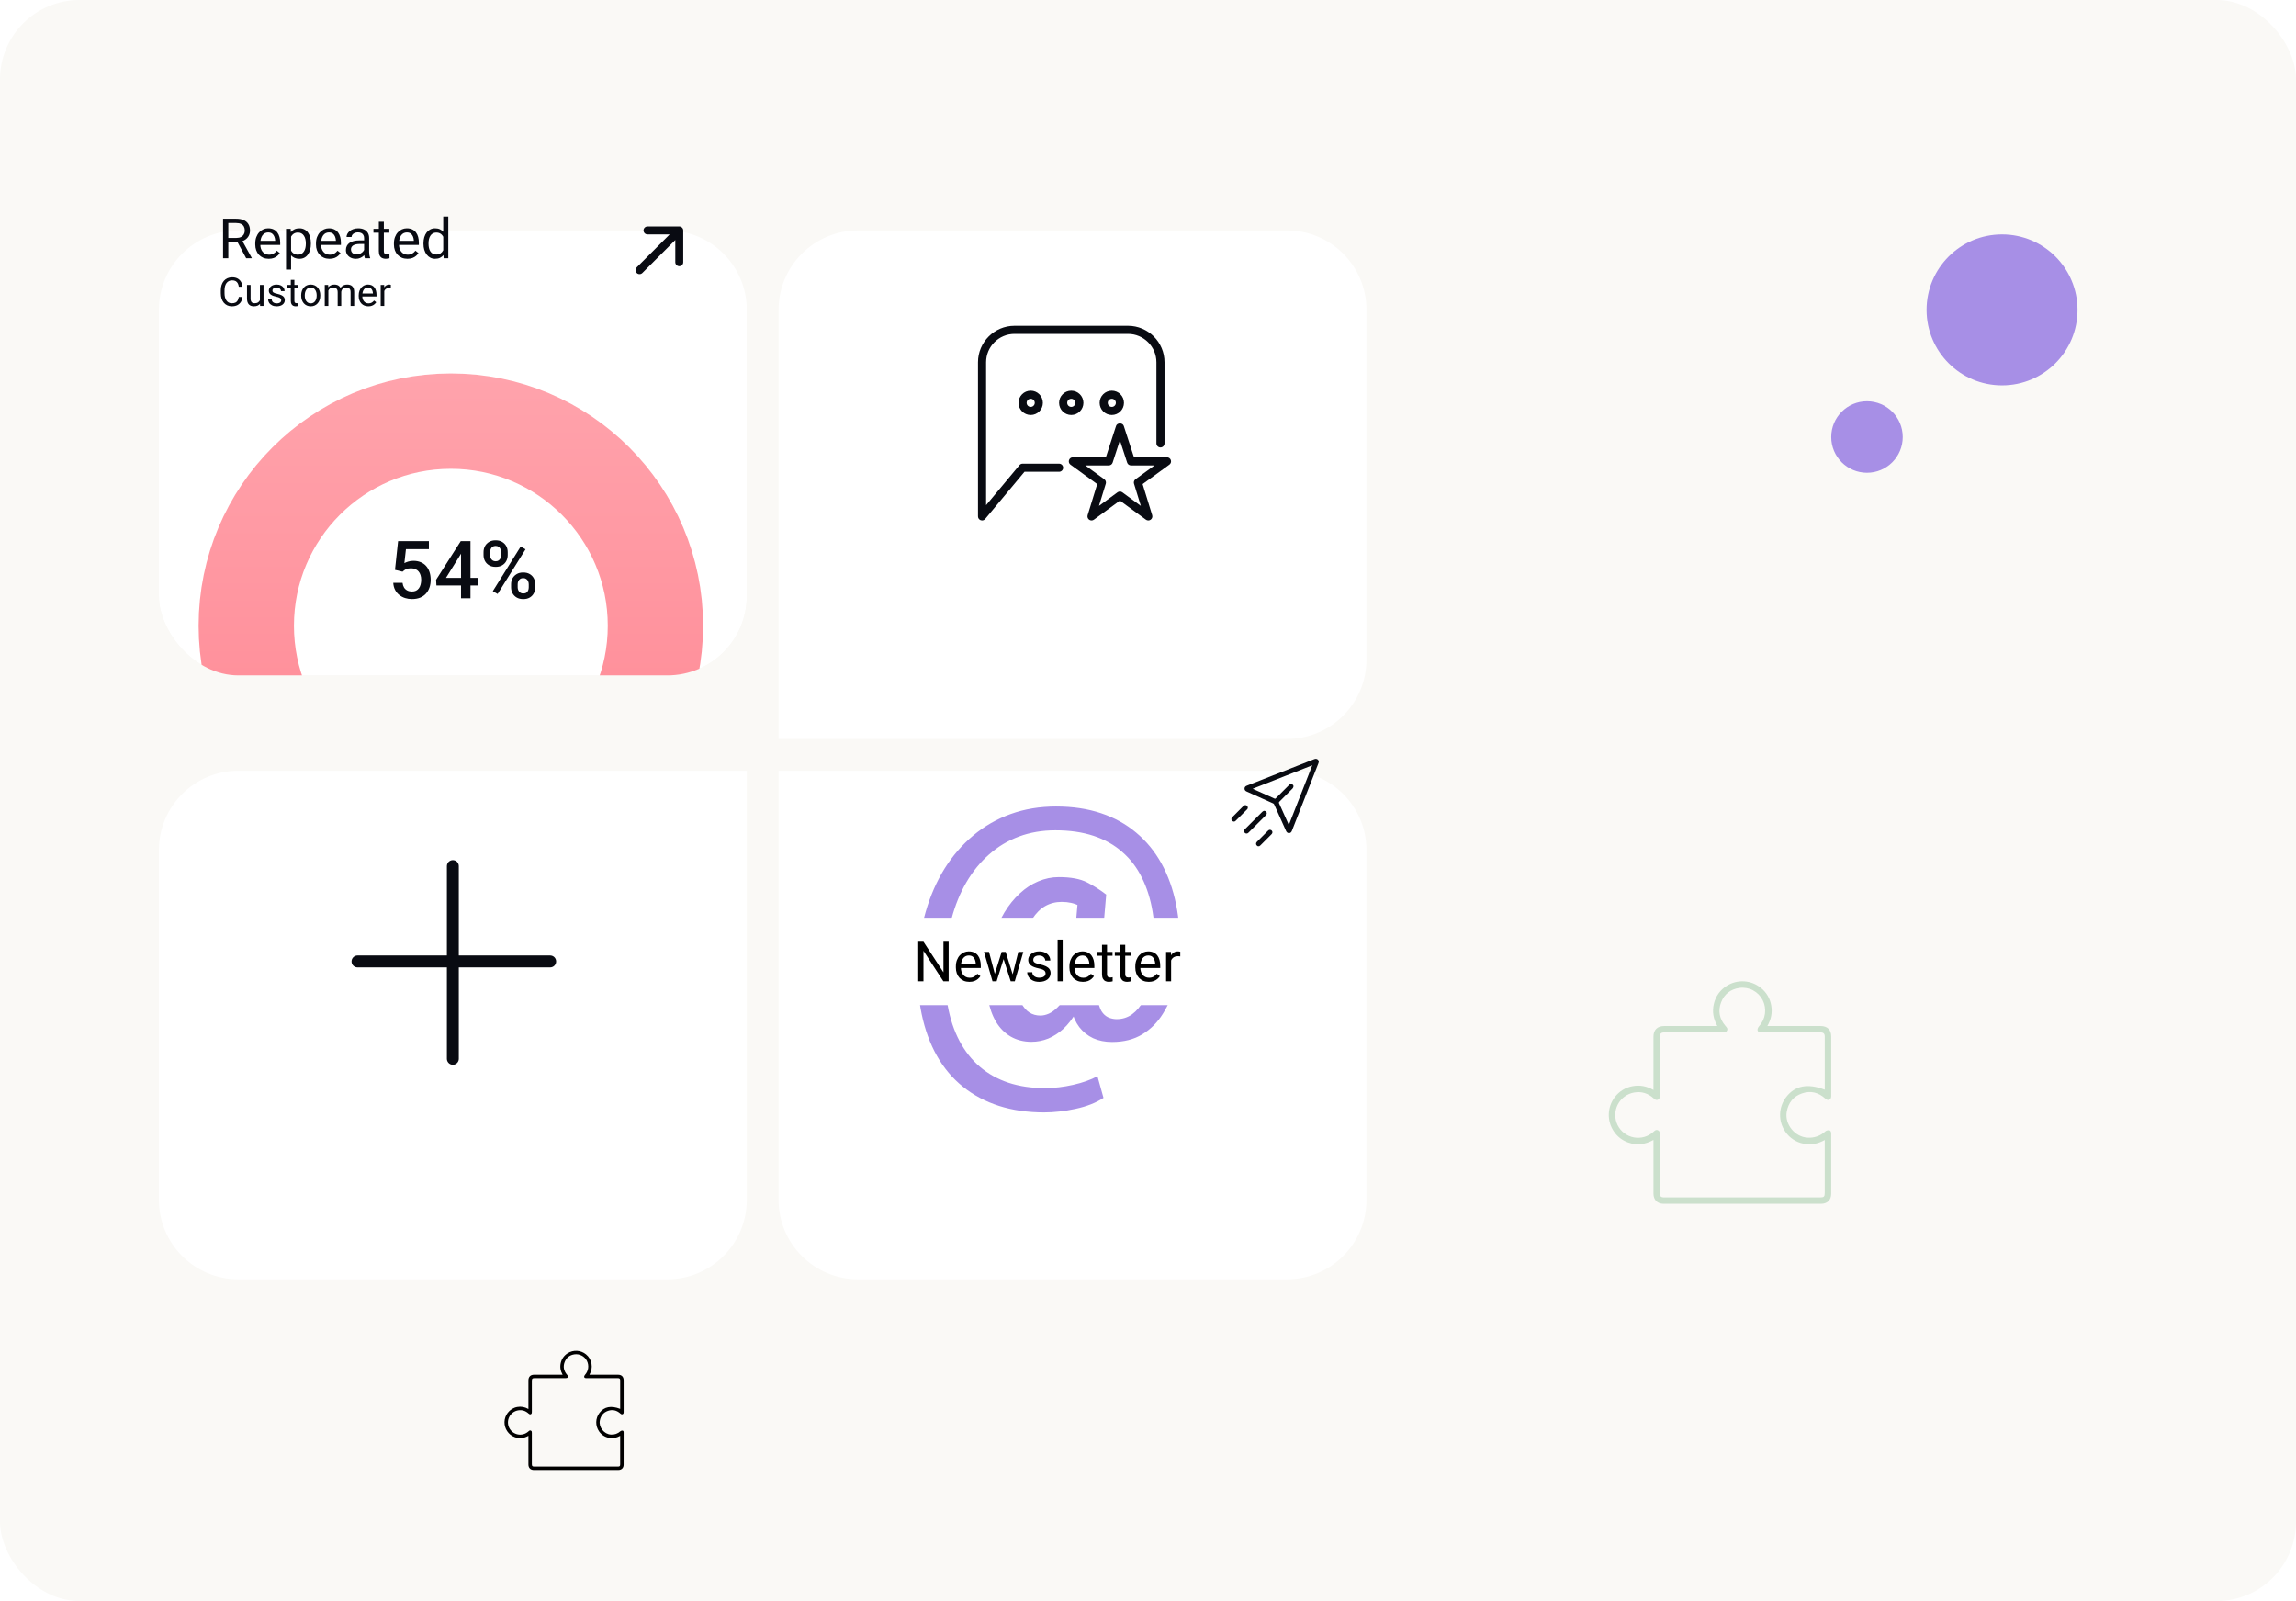 <svg width="578" height="403" viewBox="0 0 578 403" fill="none" xmlns="http://www.w3.org/2000/svg">
<rect width="578" height="403" rx="20" fill="#FAF9F6"/>
<g clip-path="url(#clip0_1006_1425)">
<g filter="url(#filter0_d_1006_1425)">
<path d="M40 62C40 50.954 48.954 42 60 42H168C179.046 42 188 50.954 188 62V170H60C48.954 170 40 161.046 40 150V62Z" fill="white"/>
</g>
<circle cx="113.5" cy="157.5" r="51.5" stroke="url(#paint0_linear_1006_1425)" stroke-width="24"/>
<path d="M121.728 139.734V138.973C121.728 138.427 121.846 137.929 122.083 137.482C122.32 137.034 122.666 136.675 123.12 136.405C123.575 136.135 124.121 136 124.76 136C125.419 136 125.972 136.135 126.419 136.405C126.874 136.675 127.22 137.034 127.457 137.482C127.694 137.929 127.812 138.427 127.812 138.973V139.734C127.812 140.267 127.694 140.758 127.457 141.206C127.226 141.653 126.884 142.012 126.429 142.282C125.982 142.552 125.432 142.687 124.78 142.687C124.134 142.687 123.581 142.552 123.12 142.282C122.666 142.012 122.32 141.653 122.083 141.206C121.846 140.758 121.728 140.267 121.728 139.734ZM123.377 138.973V139.734C123.377 139.997 123.427 140.247 123.525 140.484C123.631 140.722 123.789 140.913 123.999 141.057C124.21 141.202 124.47 141.275 124.78 141.275C125.096 141.275 125.353 141.202 125.55 141.057C125.754 140.913 125.906 140.722 126.005 140.484C126.103 140.247 126.153 139.997 126.153 139.734V138.973C126.153 138.703 126.1 138.45 125.995 138.213C125.896 137.969 125.744 137.775 125.54 137.63C125.336 137.485 125.076 137.413 124.76 137.413C124.457 137.413 124.2 137.485 123.99 137.63C123.785 137.775 123.631 137.969 123.525 138.213C123.427 138.45 123.377 138.703 123.377 138.973ZM128.662 147.834V147.063C128.662 146.523 128.78 146.029 129.017 145.581C129.261 145.134 129.61 144.775 130.064 144.505C130.519 144.235 131.065 144.1 131.704 144.1C132.363 144.1 132.916 144.235 133.364 144.505C133.818 144.775 134.16 145.134 134.391 145.581C134.628 146.029 134.746 146.523 134.746 147.063V147.834C134.746 148.374 134.628 148.867 134.391 149.315C134.16 149.763 133.821 150.122 133.373 150.392C132.926 150.662 132.379 150.797 131.734 150.797C131.082 150.797 130.525 150.662 130.064 150.392C129.61 150.122 129.261 149.763 129.017 149.315C128.78 148.867 128.662 148.374 128.662 147.834ZM130.321 147.063V147.834C130.321 148.097 130.374 148.347 130.479 148.584C130.591 148.821 130.753 149.016 130.963 149.167C131.174 149.312 131.427 149.384 131.724 149.384C132.06 149.384 132.33 149.312 132.534 149.167C132.738 149.016 132.883 148.825 132.968 148.594C133.061 148.357 133.107 148.104 133.107 147.834V147.063C133.107 146.793 133.054 146.54 132.949 146.302C132.85 146.065 132.695 145.874 132.484 145.73C132.28 145.585 132.02 145.512 131.704 145.512C131.395 145.512 131.138 145.585 130.934 145.73C130.729 145.874 130.575 146.065 130.469 146.302C130.371 146.54 130.321 146.793 130.321 147.063ZM132.297 138.262L125.274 149.503L124.059 148.802L131.082 137.561L132.297 138.262Z" fill="#090B12"/>
<path d="M120.237 145.463V147.36H109.865L109.786 145.927L115.989 136.208H117.896L115.831 139.744L112.265 145.463H120.237ZM118.439 136.208V150.59H116.059V136.208H118.439Z" fill="#090B12"/>
<path d="M101.331 143.902L99.435 143.438L100.215 136.208H107.969V138.223H102.191L101.795 141.749C102.019 141.617 102.329 141.489 102.724 141.364C103.119 141.232 103.57 141.166 104.077 141.166C104.755 141.166 105.361 141.278 105.895 141.502C106.435 141.719 106.892 142.039 107.268 142.46C107.643 142.875 107.929 143.382 108.127 143.981C108.325 144.574 108.423 145.242 108.423 145.986C108.423 146.652 108.325 147.274 108.127 147.853C107.936 148.433 107.646 148.943 107.258 149.384C106.869 149.826 106.379 150.171 105.786 150.422C105.2 150.665 104.505 150.787 103.702 150.787C103.103 150.787 102.526 150.701 101.973 150.53C101.427 150.352 100.936 150.092 100.501 149.75C100.067 149.401 99.718 148.973 99.454 148.466C99.191 147.952 99.04 147.363 99 146.698H101.331C101.39 147.165 101.519 147.564 101.716 147.893C101.921 148.216 102.191 148.463 102.526 148.634C102.862 148.805 103.251 148.891 103.692 148.891C104.094 148.891 104.439 148.821 104.729 148.683C105.019 148.538 105.259 148.334 105.45 148.071C105.648 147.801 105.793 147.485 105.885 147.122C105.984 146.76 106.033 146.359 106.033 145.917C106.033 145.496 105.977 145.111 105.865 144.762C105.76 144.413 105.598 144.11 105.381 143.853C105.17 143.596 104.904 143.399 104.581 143.26C104.258 143.115 103.886 143.043 103.465 143.043C102.898 143.043 102.464 143.125 102.161 143.29C101.865 143.454 101.588 143.659 101.331 143.902Z" fill="#090B12"/>
<path d="M56.155 55.047H59.45C60.198 55.047 60.829 55.161 61.344 55.389C61.863 55.617 62.258 55.954 62.526 56.4C62.8 56.842 62.937 57.387 62.937 58.034C62.937 58.49 62.843 58.907 62.656 59.285C62.474 59.659 62.21 59.978 61.863 60.242C61.522 60.502 61.111 60.696 60.633 60.823L60.264 60.967H57.167L57.153 59.894H59.491C59.965 59.894 60.359 59.812 60.674 59.648C60.988 59.479 61.225 59.253 61.385 58.971C61.544 58.688 61.624 58.376 61.624 58.034C61.624 57.651 61.549 57.316 61.398 57.029C61.248 56.742 61.011 56.521 60.688 56.366C60.368 56.207 59.956 56.127 59.45 56.127H57.475V65H56.155V55.047ZM61.973 65L59.553 60.488L60.927 60.481L63.381 64.918V65H61.973ZM67.66 65.137C67.145 65.137 66.678 65.05 66.259 64.877C65.844 64.699 65.486 64.451 65.186 64.132C64.889 63.813 64.662 63.435 64.502 62.997C64.342 62.56 64.263 62.081 64.263 61.562V61.274C64.263 60.673 64.352 60.137 64.529 59.668C64.707 59.194 64.949 58.793 65.254 58.465C65.559 58.137 65.906 57.888 66.293 57.72C66.68 57.551 67.081 57.467 67.496 57.467C68.025 57.467 68.481 57.558 68.863 57.74C69.251 57.922 69.567 58.178 69.814 58.506C70.06 58.829 70.242 59.212 70.36 59.654C70.479 60.092 70.538 60.57 70.538 61.09V61.657H65.015V60.625H69.273V60.529C69.255 60.201 69.187 59.882 69.068 59.572C68.954 59.262 68.772 59.007 68.522 58.807C68.271 58.606 67.929 58.506 67.496 58.506C67.209 58.506 66.945 58.567 66.703 58.69C66.462 58.809 66.254 58.987 66.081 59.224C65.908 59.461 65.773 59.75 65.678 60.092C65.582 60.434 65.534 60.828 65.534 61.274V61.562C65.534 61.912 65.582 62.243 65.678 62.553C65.778 62.858 65.921 63.127 66.108 63.359C66.3 63.592 66.53 63.774 66.799 63.906C67.072 64.038 67.382 64.105 67.728 64.105C68.175 64.105 68.553 64.013 68.863 63.831C69.173 63.649 69.444 63.405 69.677 63.1L70.442 63.708C70.283 63.95 70.08 64.18 69.834 64.398C69.588 64.617 69.285 64.795 68.925 64.932C68.569 65.068 68.148 65.137 67.66 65.137ZM73.279 59.025V67.844H72.008V57.603H73.17L73.279 59.025ZM78.263 61.24V61.384C78.263 61.922 78.199 62.421 78.071 62.881C77.944 63.337 77.757 63.733 77.511 64.07C77.269 64.408 76.971 64.67 76.615 64.856C76.26 65.043 75.852 65.137 75.392 65.137C74.922 65.137 74.507 65.059 74.147 64.904C73.787 64.749 73.482 64.524 73.231 64.228C72.981 63.931 72.78 63.576 72.63 63.161C72.484 62.746 72.384 62.279 72.329 61.76V60.994C72.384 60.447 72.486 59.957 72.637 59.524C72.787 59.092 72.985 58.722 73.231 58.417C73.482 58.107 73.785 57.872 74.141 57.713C74.496 57.549 74.906 57.467 75.371 57.467C75.836 57.467 76.248 57.558 76.608 57.74C76.968 57.918 77.272 58.173 77.518 58.506C77.764 58.839 77.948 59.237 78.071 59.702C78.199 60.162 78.263 60.675 78.263 61.24ZM76.991 61.384V61.24C76.991 60.871 76.953 60.525 76.875 60.201C76.797 59.873 76.677 59.586 76.513 59.34C76.353 59.089 76.148 58.893 75.897 58.752C75.647 58.606 75.348 58.533 75.002 58.533C74.683 58.533 74.405 58.588 74.168 58.697C73.936 58.807 73.737 58.955 73.573 59.142C73.409 59.324 73.275 59.533 73.17 59.77C73.07 60.003 72.995 60.245 72.944 60.495V62.266C73.035 62.585 73.163 62.885 73.327 63.168C73.491 63.446 73.71 63.672 73.983 63.845C74.257 64.013 74.601 64.098 75.016 64.098C75.357 64.098 75.651 64.027 75.897 63.886C76.148 63.74 76.353 63.542 76.513 63.291C76.677 63.04 76.797 62.753 76.875 62.43C76.953 62.102 76.991 61.753 76.991 61.384ZM82.945 65.137C82.43 65.137 81.963 65.05 81.544 64.877C81.129 64.699 80.772 64.451 80.471 64.132C80.174 63.813 79.947 63.435 79.787 62.997C79.628 62.56 79.548 62.081 79.548 61.562V61.274C79.548 60.673 79.637 60.137 79.814 59.668C79.992 59.194 80.234 58.793 80.539 58.465C80.844 58.137 81.191 57.888 81.578 57.72C81.966 57.551 82.367 57.467 82.781 57.467C83.31 57.467 83.766 57.558 84.148 57.74C84.536 57.922 84.853 58.178 85.099 58.506C85.345 58.829 85.527 59.212 85.645 59.654C85.764 60.092 85.823 60.57 85.823 61.09V61.657H80.3V60.625H84.559V60.529C84.54 60.201 84.472 59.882 84.353 59.572C84.24 59.262 84.057 59.007 83.807 58.807C83.556 58.606 83.214 58.506 82.781 58.506C82.494 58.506 82.23 58.567 81.988 58.69C81.747 58.809 81.539 58.987 81.366 59.224C81.193 59.461 81.059 59.75 80.963 60.092C80.867 60.434 80.819 60.828 80.819 61.274V61.562C80.819 61.912 80.867 62.243 80.963 62.553C81.063 62.858 81.207 63.127 81.394 63.359C81.585 63.592 81.815 63.774 82.084 63.906C82.357 64.038 82.667 64.105 83.014 64.105C83.46 64.105 83.838 64.013 84.148 63.831C84.458 63.649 84.73 63.405 84.962 63.1L85.728 63.708C85.568 63.95 85.365 64.18 85.119 64.398C84.873 64.617 84.57 64.795 84.21 64.932C83.855 65.068 83.433 65.137 82.945 65.137ZM91.661 63.735V59.928C91.661 59.636 91.602 59.383 91.483 59.169C91.37 58.95 91.196 58.782 90.964 58.663C90.731 58.545 90.444 58.485 90.103 58.485C89.784 58.485 89.503 58.54 89.262 58.649C89.025 58.759 88.838 58.902 88.701 59.08C88.569 59.258 88.503 59.449 88.503 59.654H87.238C87.238 59.39 87.307 59.128 87.443 58.868C87.58 58.608 87.776 58.374 88.031 58.164C88.291 57.95 88.601 57.781 88.961 57.658C89.326 57.531 89.731 57.467 90.178 57.467C90.716 57.467 91.189 57.558 91.6 57.74C92.014 57.922 92.338 58.198 92.57 58.567C92.807 58.932 92.926 59.39 92.926 59.941V63.387C92.926 63.633 92.946 63.895 92.987 64.173C93.033 64.451 93.099 64.69 93.186 64.891V65H91.866C91.802 64.854 91.752 64.66 91.716 64.419C91.679 64.173 91.661 63.945 91.661 63.735ZM91.88 60.516L91.894 61.404H90.615C90.255 61.404 89.934 61.434 89.651 61.493C89.369 61.548 89.132 61.632 88.94 61.746C88.749 61.86 88.603 62.004 88.503 62.177C88.403 62.345 88.353 62.544 88.353 62.772C88.353 63.004 88.405 63.216 88.51 63.407C88.615 63.599 88.772 63.751 88.981 63.865C89.196 63.975 89.458 64.029 89.768 64.029C90.155 64.029 90.497 63.947 90.793 63.783C91.089 63.619 91.324 63.419 91.497 63.182C91.675 62.945 91.77 62.715 91.784 62.491L92.324 63.1C92.292 63.291 92.206 63.503 92.064 63.735C91.923 63.968 91.734 64.191 91.497 64.405C91.265 64.615 90.987 64.79 90.663 64.932C90.344 65.068 89.984 65.137 89.583 65.137C89.082 65.137 88.642 65.039 88.264 64.843C87.89 64.647 87.598 64.385 87.389 64.057C87.184 63.724 87.081 63.352 87.081 62.942C87.081 62.546 87.159 62.197 87.314 61.897C87.468 61.591 87.692 61.338 87.983 61.138C88.275 60.933 88.626 60.778 89.036 60.673C89.446 60.568 89.904 60.516 90.41 60.516H91.88ZM98.012 57.603V58.574H94.013V57.603H98.012ZM95.366 55.806H96.631V63.168C96.631 63.419 96.67 63.608 96.747 63.735C96.825 63.863 96.925 63.947 97.048 63.988C97.171 64.029 97.303 64.05 97.444 64.05C97.549 64.05 97.659 64.041 97.772 64.022C97.891 64 97.98 63.981 98.039 63.968L98.046 65C97.946 65.032 97.814 65.061 97.649 65.089C97.49 65.121 97.296 65.137 97.068 65.137C96.758 65.137 96.474 65.075 96.214 64.952C95.954 64.829 95.747 64.624 95.592 64.337C95.441 64.045 95.366 63.653 95.366 63.161V55.806ZM102.564 65.137C102.049 65.137 101.582 65.05 101.163 64.877C100.748 64.699 100.391 64.451 100.09 64.132C99.794 63.813 99.566 63.435 99.406 62.997C99.247 62.56 99.167 62.081 99.167 61.562V61.274C99.167 60.673 99.256 60.137 99.434 59.668C99.611 59.194 99.853 58.793 100.158 58.465C100.464 58.137 100.81 57.888 101.197 57.72C101.585 57.551 101.986 57.467 102.4 57.467C102.929 57.467 103.385 57.558 103.768 57.74C104.155 57.922 104.472 58.178 104.718 58.506C104.964 58.829 105.146 59.212 105.265 59.654C105.383 60.092 105.442 60.57 105.442 61.09V61.657H99.919V60.625H104.178V60.529C104.16 60.201 104.091 59.882 103.973 59.572C103.859 59.262 103.676 59.007 103.426 58.807C103.175 58.606 102.833 58.506 102.4 58.506C102.113 58.506 101.849 58.567 101.607 58.69C101.366 58.809 101.159 58.987 100.985 59.224C100.812 59.461 100.678 59.75 100.582 60.092C100.486 60.434 100.438 60.828 100.438 61.274V61.562C100.438 61.912 100.486 62.243 100.582 62.553C100.682 62.858 100.826 63.127 101.013 63.359C101.204 63.592 101.434 63.774 101.703 63.906C101.977 64.038 102.286 64.105 102.633 64.105C103.079 64.105 103.458 64.013 103.768 63.831C104.077 63.649 104.349 63.405 104.581 63.1L105.347 63.708C105.187 63.95 104.984 64.18 104.738 64.398C104.492 64.617 104.189 64.795 103.829 64.932C103.474 65.068 103.052 65.137 102.564 65.137ZM111.581 63.565V54.5H112.853V65H111.69L111.581 63.565ZM106.604 61.384V61.24C106.604 60.675 106.673 60.162 106.81 59.702C106.951 59.237 107.149 58.839 107.404 58.506C107.664 58.173 107.972 57.918 108.327 57.74C108.687 57.558 109.088 57.467 109.53 57.467C109.995 57.467 110.401 57.549 110.747 57.713C111.098 57.872 111.394 58.107 111.636 58.417C111.882 58.722 112.076 59.092 112.217 59.524C112.358 59.957 112.456 60.447 112.511 60.994V61.623C112.461 62.165 112.363 62.653 112.217 63.086C112.076 63.519 111.882 63.888 111.636 64.193C111.394 64.499 111.098 64.733 110.747 64.897C110.396 65.057 109.986 65.137 109.517 65.137C109.084 65.137 108.687 65.043 108.327 64.856C107.972 64.67 107.664 64.408 107.404 64.07C107.149 63.733 106.951 63.337 106.81 62.881C106.673 62.421 106.604 61.922 106.604 61.384ZM107.876 61.24V61.384C107.876 61.753 107.912 62.099 107.985 62.423C108.063 62.746 108.181 63.031 108.341 63.277C108.5 63.523 108.703 63.717 108.949 63.858C109.195 63.995 109.489 64.064 109.831 64.064C110.25 64.064 110.594 63.975 110.863 63.797C111.137 63.619 111.355 63.384 111.52 63.093C111.684 62.801 111.811 62.484 111.902 62.143V60.495C111.848 60.245 111.768 60.003 111.663 59.77C111.563 59.533 111.431 59.324 111.267 59.142C111.107 58.955 110.909 58.807 110.672 58.697C110.439 58.588 110.164 58.533 109.845 58.533C109.498 58.533 109.2 58.606 108.949 58.752C108.703 58.893 108.5 59.089 108.341 59.34C108.181 59.586 108.063 59.873 107.985 60.201C107.912 60.525 107.876 60.871 107.876 61.24Z" fill="#090B12"/>
<path d="M60.117 74.739H61.055C61.006 75.189 60.877 75.591 60.669 75.945C60.461 76.3 60.166 76.582 59.785 76.79C59.404 76.995 58.929 77.098 58.359 77.098C57.943 77.098 57.563 77.019 57.222 76.863C56.883 76.707 56.592 76.486 56.348 76.199C56.103 75.909 55.915 75.563 55.781 75.159C55.651 74.752 55.586 74.3 55.586 73.802V73.094C55.586 72.596 55.651 72.145 55.781 71.741C55.915 71.334 56.105 70.986 56.352 70.696C56.603 70.407 56.904 70.184 57.256 70.027C57.607 69.871 58.003 69.793 58.442 69.793C58.98 69.793 59.434 69.894 59.805 70.096C60.176 70.297 60.464 70.578 60.669 70.936C60.877 71.29 61.006 71.702 61.055 72.171H60.117C60.072 71.839 59.987 71.554 59.863 71.316C59.74 71.076 59.564 70.89 59.336 70.76C59.108 70.63 58.81 70.564 58.442 70.564C58.127 70.564 57.848 70.625 57.607 70.745C57.37 70.866 57.17 71.037 57.007 71.258C56.847 71.479 56.727 71.745 56.645 72.054C56.564 72.363 56.523 72.706 56.523 73.084V73.802C56.523 74.15 56.559 74.477 56.631 74.783C56.706 75.089 56.818 75.358 56.968 75.589C57.117 75.82 57.308 76.002 57.539 76.136C57.77 76.266 58.044 76.331 58.359 76.331C58.76 76.331 59.079 76.268 59.316 76.141C59.554 76.014 59.733 75.831 59.853 75.594C59.977 75.356 60.065 75.071 60.117 74.739ZM65.435 75.779V71.717H66.343V77H65.478L65.435 75.779ZM65.606 74.666L65.981 74.656C65.981 75.008 65.944 75.333 65.869 75.633C65.797 75.929 65.68 76.186 65.518 76.404C65.355 76.622 65.142 76.793 64.878 76.917C64.614 77.037 64.294 77.098 63.916 77.098C63.659 77.098 63.423 77.06 63.208 76.985C62.996 76.91 62.814 76.795 62.661 76.639C62.508 76.482 62.389 76.279 62.305 76.028C62.223 75.778 62.183 75.477 62.183 75.125V71.717H63.086V75.135C63.086 75.372 63.112 75.569 63.164 75.726C63.219 75.879 63.293 76.001 63.384 76.092C63.478 76.18 63.582 76.242 63.696 76.277C63.813 76.313 63.934 76.331 64.058 76.331C64.442 76.331 64.746 76.258 64.971 76.111C65.195 75.962 65.356 75.761 65.454 75.511C65.555 75.257 65.606 74.975 65.606 74.666ZM70.796 75.599C70.796 75.468 70.767 75.348 70.708 75.237C70.653 75.123 70.537 75.021 70.361 74.93C70.189 74.835 69.928 74.754 69.58 74.686C69.287 74.624 69.022 74.55 68.784 74.466C68.55 74.381 68.35 74.279 68.184 74.158C68.021 74.038 67.895 73.896 67.808 73.733C67.72 73.571 67.676 73.38 67.676 73.162C67.676 72.954 67.721 72.757 67.812 72.571C67.907 72.386 68.039 72.221 68.208 72.078C68.38 71.935 68.587 71.823 68.828 71.741C69.069 71.66 69.338 71.619 69.634 71.619C70.057 71.619 70.418 71.694 70.718 71.844C71.017 71.993 71.247 72.194 71.406 72.444C71.566 72.692 71.645 72.967 71.645 73.269H70.742C70.742 73.123 70.698 72.981 70.61 72.845C70.526 72.705 70.4 72.589 70.234 72.498C70.072 72.407 69.871 72.361 69.634 72.361C69.383 72.361 69.18 72.4 69.023 72.478C68.87 72.553 68.758 72.649 68.686 72.767C68.618 72.884 68.584 73.007 68.584 73.138C68.584 73.235 68.6 73.323 68.633 73.401C68.669 73.476 68.731 73.546 68.818 73.611C68.906 73.673 69.03 73.732 69.189 73.787C69.349 73.842 69.552 73.898 69.8 73.953C70.233 74.051 70.589 74.168 70.869 74.305C71.149 74.441 71.357 74.609 71.494 74.808C71.631 75.006 71.699 75.247 71.699 75.53C71.699 75.761 71.65 75.973 71.553 76.165C71.458 76.357 71.32 76.523 71.138 76.663C70.959 76.8 70.744 76.907 70.493 76.985C70.246 77.06 69.967 77.098 69.658 77.098C69.193 77.098 68.799 77.015 68.477 76.849C68.154 76.683 67.91 76.468 67.744 76.204C67.578 75.94 67.495 75.662 67.495 75.369H68.403C68.416 75.617 68.488 75.814 68.618 75.96C68.748 76.103 68.908 76.206 69.097 76.268C69.285 76.326 69.473 76.356 69.658 76.356C69.906 76.356 70.112 76.323 70.278 76.258C70.448 76.193 70.576 76.103 70.664 75.989C70.752 75.875 70.796 75.745 70.796 75.599ZM75.098 71.717V72.41H72.241V71.717H75.098ZM73.208 70.433H74.111V75.691C74.111 75.87 74.139 76.005 74.194 76.097C74.25 76.188 74.321 76.248 74.409 76.277C74.497 76.307 74.591 76.321 74.692 76.321C74.767 76.321 74.845 76.315 74.927 76.302C75.011 76.285 75.075 76.272 75.117 76.263L75.122 77C75.05 77.023 74.956 77.044 74.839 77.064C74.725 77.086 74.587 77.098 74.424 77.098C74.203 77.098 73.999 77.054 73.814 76.966C73.628 76.878 73.48 76.731 73.369 76.526C73.262 76.318 73.208 76.038 73.208 75.686V70.433ZM75.82 74.417V74.305C75.82 73.924 75.876 73.571 75.986 73.245C76.097 72.916 76.257 72.632 76.465 72.391C76.673 72.147 76.925 71.958 77.222 71.824C77.518 71.688 77.85 71.619 78.218 71.619C78.589 71.619 78.922 71.688 79.219 71.824C79.518 71.958 79.772 72.147 79.981 72.391C80.192 72.632 80.353 72.916 80.464 73.245C80.575 73.571 80.63 73.924 80.63 74.305V74.417C80.63 74.798 80.575 75.151 80.464 75.477C80.353 75.802 80.192 76.087 79.981 76.331C79.772 76.572 79.52 76.761 79.224 76.897C78.931 77.031 78.599 77.098 78.228 77.098C77.856 77.098 77.523 77.031 77.227 76.897C76.93 76.761 76.676 76.572 76.465 76.331C76.257 76.087 76.097 75.802 75.986 75.477C75.876 75.151 75.82 74.798 75.82 74.417ZM76.724 74.305V74.417C76.724 74.681 76.755 74.93 76.816 75.164C76.878 75.395 76.971 75.6 77.095 75.779C77.222 75.958 77.38 76.1 77.568 76.204C77.757 76.305 77.977 76.356 78.228 76.356C78.475 76.356 78.691 76.305 78.877 76.204C79.066 76.1 79.222 75.958 79.346 75.779C79.469 75.6 79.562 75.395 79.624 75.164C79.689 74.93 79.722 74.681 79.722 74.417V74.305C79.722 74.044 79.689 73.799 79.624 73.567C79.562 73.333 79.468 73.126 79.341 72.947C79.217 72.765 79.061 72.622 78.872 72.518C78.686 72.413 78.468 72.361 78.218 72.361C77.97 72.361 77.752 72.413 77.564 72.518C77.378 72.622 77.222 72.765 77.095 72.947C76.971 73.126 76.878 73.333 76.816 73.567C76.755 73.799 76.724 74.044 76.724 74.305ZM82.661 72.767V77H81.753V71.717H82.612L82.661 72.767ZM82.476 74.158L82.056 74.144C82.059 73.782 82.106 73.449 82.197 73.143C82.288 72.833 82.424 72.565 82.603 72.337C82.782 72.109 83.005 71.933 83.272 71.81C83.538 71.683 83.848 71.619 84.199 71.619C84.447 71.619 84.674 71.655 84.883 71.727C85.091 71.795 85.272 71.904 85.425 72.054C85.578 72.204 85.697 72.395 85.781 72.63C85.866 72.864 85.908 73.147 85.908 73.48V77H85.005V73.523C85.005 73.247 84.958 73.025 84.863 72.859C84.772 72.693 84.642 72.573 84.473 72.498C84.303 72.42 84.105 72.381 83.877 72.381C83.61 72.381 83.387 72.428 83.208 72.522C83.029 72.617 82.886 72.747 82.778 72.913C82.671 73.079 82.593 73.269 82.544 73.484C82.498 73.696 82.476 73.921 82.476 74.158ZM85.898 73.66L85.293 73.846C85.296 73.556 85.343 73.278 85.435 73.011C85.529 72.744 85.664 72.506 85.84 72.298C86.019 72.09 86.239 71.925 86.499 71.805C86.759 71.681 87.057 71.619 87.393 71.619C87.676 71.619 87.926 71.657 88.144 71.731C88.366 71.806 88.551 71.922 88.701 72.078C88.854 72.231 88.97 72.428 89.048 72.669C89.126 72.91 89.165 73.196 89.165 73.528V77H88.257V73.519C88.257 73.222 88.21 72.993 88.115 72.83C88.024 72.664 87.894 72.549 87.725 72.483C87.559 72.415 87.36 72.381 87.129 72.381C86.93 72.381 86.755 72.415 86.602 72.483C86.449 72.552 86.32 72.646 86.216 72.767C86.112 72.884 86.032 73.019 85.977 73.172C85.924 73.325 85.898 73.488 85.898 73.66ZM92.725 77.098C92.357 77.098 92.023 77.036 91.724 76.912C91.427 76.785 91.172 76.608 90.957 76.38C90.745 76.152 90.583 75.882 90.469 75.569C90.355 75.257 90.298 74.915 90.298 74.544V74.339C90.298 73.909 90.361 73.527 90.488 73.191C90.615 72.853 90.788 72.566 91.006 72.332C91.224 72.098 91.471 71.92 91.748 71.8C92.025 71.679 92.311 71.619 92.607 71.619C92.985 71.619 93.311 71.684 93.584 71.814C93.861 71.945 94.087 72.127 94.263 72.361C94.439 72.592 94.569 72.866 94.653 73.182C94.738 73.494 94.78 73.836 94.78 74.207V74.612H90.835V73.875H93.877V73.807C93.864 73.572 93.815 73.344 93.731 73.123C93.649 72.902 93.519 72.719 93.34 72.576C93.161 72.433 92.917 72.361 92.607 72.361C92.402 72.361 92.213 72.405 92.041 72.493C91.868 72.578 91.72 72.705 91.597 72.874C91.473 73.043 91.377 73.25 91.309 73.494C91.24 73.738 91.206 74.02 91.206 74.339V74.544C91.206 74.795 91.24 75.031 91.309 75.252C91.38 75.47 91.483 75.662 91.616 75.828C91.753 75.994 91.917 76.124 92.109 76.219C92.305 76.313 92.526 76.36 92.773 76.36C93.092 76.36 93.363 76.295 93.584 76.165C93.805 76.035 93.999 75.861 94.165 75.643L94.712 76.077C94.598 76.25 94.453 76.414 94.277 76.57C94.102 76.727 93.885 76.853 93.628 76.951C93.374 77.049 93.073 77.098 92.725 77.098ZM96.738 72.547V77H95.835V71.717H96.714L96.738 72.547ZM98.389 71.688L98.384 72.527C98.309 72.511 98.237 72.501 98.169 72.498C98.104 72.492 98.029 72.488 97.944 72.488C97.736 72.488 97.552 72.521 97.393 72.586C97.233 72.651 97.098 72.742 96.987 72.859C96.877 72.977 96.789 73.117 96.724 73.279C96.662 73.439 96.621 73.615 96.602 73.807L96.348 73.953C96.348 73.634 96.379 73.335 96.44 73.055C96.505 72.775 96.605 72.527 96.738 72.312C96.872 72.094 97.041 71.925 97.246 71.805C97.454 71.681 97.702 71.619 97.988 71.619C98.053 71.619 98.128 71.627 98.213 71.644C98.297 71.657 98.356 71.671 98.389 71.688Z" fill="#090B12"/>
<path d="M161 68L171 58M171 58H163M171 58V66" stroke="#090B12" stroke-width="2" stroke-linecap="round" stroke-linejoin="round"/>
</g>
<g filter="url(#filter1_d_1006_1425)">
<path d="M40 198C40 186.954 48.954 178 60 178H188V286C188 297.046 179.046 306 168 306H60C48.954 306 40 297.046 40 286V198Z" fill="white"/>
</g>
<g filter="url(#filter2_d_1006_1425)">
<path d="M196 62C196 50.954 204.954 42 216 42H324C335.046 42 344 50.954 344 62V150C344 161.046 335.046 170 324 170H196V62Z" fill="white"/>
</g>
<g clip-path="url(#clip1_1006_1425)">
<path d="M289.075 131C288.863 131 288.65 130.934 288.473 130.802L281.929 126.006L275.386 130.802C275.032 131.061 274.549 131.065 274.191 130.81C273.832 130.555 273.679 130.097 273.807 129.677L276.213 121.849L269.479 116.955C269.122 116.696 268.971 116.234 269.108 115.814C269.244 115.393 269.636 115.107 270.079 115.107H278.391L280.959 107.202C281.233 106.361 282.627 106.361 282.901 107.202L285.469 115.107H293.781C294.224 115.107 294.616 115.393 294.753 115.814C294.89 116.234 294.741 116.696 294.381 116.955L287.648 121.849L290.053 129.677C290.182 130.097 290.026 130.555 289.669 130.81C289.489 130.937 289.281 131 289.075 131ZM281.929 123.719C282.142 123.719 282.354 123.785 282.531 123.917L287.195 127.335L285.48 121.753C285.351 121.335 285.502 120.883 285.855 120.628L290.637 117.153H284.724C284.281 117.153 283.889 116.867 283.752 116.447L281.925 110.826L280.098 116.447C279.961 116.867 279.569 117.153 279.126 117.153H273.213L277.995 120.628C278.348 120.883 278.499 121.337 278.371 121.753L276.656 127.335L281.319 123.917C281.505 123.787 281.717 123.719 281.929 123.719Z" fill="#090B12"/>
<path d="M247.221 131C247.105 131 246.986 130.98 246.874 130.939C246.47 130.792 246.2 130.408 246.2 129.979V91.188C246.2 86.122 250.322 82 255.388 82H283.971C289.036 82 293.159 86.122 293.159 91.188V111.604C293.159 112.168 292.701 112.625 292.138 112.625C291.574 112.625 291.117 112.168 291.117 111.604V91.188C291.117 87.247 287.911 84.042 283.971 84.042H255.388C251.447 84.042 248.242 87.247 248.242 91.188V127.16L256.645 117.076C256.839 116.843 257.125 116.708 257.429 116.708H266.617C267.18 116.708 267.638 117.166 267.638 117.729C267.638 118.293 267.18 118.75 266.617 118.75H257.907L248.005 130.632C247.807 130.869 247.517 131 247.221 131Z" fill="#090B12"/>
<path d="M259.471 104.458C257.782 104.458 256.408 103.084 256.408 101.396C256.408 99.707 257.78 98.334 259.471 98.334C261.161 98.334 262.533 99.707 262.533 101.396C262.533 103.084 261.159 104.458 259.471 104.458ZM259.471 100.375C258.907 100.375 258.45 100.832 258.45 101.396C258.45 101.959 258.907 102.417 259.471 102.417C260.034 102.417 260.492 101.959 260.492 101.396C260.492 100.832 260.032 100.375 259.471 100.375Z" fill="#090B12"/>
<path d="M269.679 104.458C267.99 104.458 266.616 103.084 266.616 101.396C266.616 99.707 267.988 98.334 269.679 98.334C271.369 98.334 272.741 99.707 272.741 101.396C272.741 103.084 271.367 104.458 269.679 104.458ZM269.679 100.375C269.115 100.375 268.658 100.832 268.658 101.396C268.658 101.959 269.115 102.417 269.679 102.417C270.242 102.417 270.7 101.959 270.7 101.396C270.7 100.832 270.24 100.375 269.679 100.375Z" fill="#090B12"/>
<path d="M279.888 104.458C278.199 104.458 276.825 103.084 276.825 101.396C276.825 99.707 278.197 98.334 279.888 98.334C281.578 98.334 282.95 99.707 282.95 101.396C282.95 103.084 281.576 104.458 279.888 104.458ZM279.888 100.375C279.324 100.375 278.867 100.832 278.867 101.396C278.867 101.959 279.324 102.417 279.888 102.417C280.451 102.417 280.909 101.959 280.909 101.396C280.909 100.832 280.449 100.375 279.888 100.375Z" fill="#090B12"/>
</g>
<path d="M416.246 274.355V273.643C416.246 269.404 416.246 265.165 416.246 260.926C416.246 259.227 417.225 258.255 418.941 258.255H432.327C431.319 256.471 430.985 254.621 431.452 252.672C431.665 251.74 432.061 250.859 432.618 250.081C433.174 249.302 433.88 248.643 434.694 248.14C436.004 247.311 437.543 246.918 439.091 247.014C440.638 247.111 442.116 247.694 443.313 248.679C444.696 249.787 445.617 251.37 445.898 253.12C446.206 254.905 445.868 256.598 444.916 258.255H458.326C460.024 258.255 460.992 259.2 460.995 260.88C461.002 265.852 461.002 270.824 460.995 275.795C460.995 276.226 460.937 276.615 460.492 276.802C460.072 276.977 459.768 276.759 459.462 276.486C457.764 274.96 455.806 274.469 453.633 275.218C451.459 275.967 450.188 277.585 449.793 279.851C449.248 282.987 451.843 286.182 455.024 286.358C455.841 286.418 456.662 286.309 457.435 286.036C458.208 285.763 458.916 285.332 459.515 284.772C459.787 284.559 460.133 284.461 460.477 284.502C460.92 284.57 460.995 284.996 460.995 285.413C460.995 290.442 460.995 295.47 460.988 300.5C460.988 302.044 460.003 303 458.442 303C445.228 303 432.014 303 418.799 303C417.228 303 416.249 302.007 416.247 300.434C416.247 296.175 416.247 291.916 416.247 287.658V286.935C414.174 288.092 412.056 288.348 409.87 287.573C408.402 287.063 407.142 286.087 406.282 284.794C405.409 283.512 404.961 281.988 405.003 280.438C405.044 278.888 405.573 277.39 406.513 276.157C407.613 274.694 409.228 273.704 411.031 273.39C412.857 273.058 414.574 273.394 416.246 274.355ZM459.367 274.282V270.701C459.367 267.426 459.367 264.15 459.367 260.875C459.367 260.392 459.226 260.037 458.749 259.905C458.541 259.865 458.329 259.852 458.118 259.867C453.224 259.867 448.332 259.867 443.441 259.867C442.943 259.867 442.492 259.752 442.446 259.227C442.419 258.926 442.628 258.537 442.847 258.292C443.643 257.417 444.154 256.321 444.313 255.15C444.472 253.978 444.272 252.785 443.738 251.73C443.201 250.674 442.349 249.811 441.3 249.262C440.251 248.712 439.057 248.503 437.883 248.663C435.674 248.98 434.073 250.208 433.272 252.298C432.447 254.46 432.861 256.459 434.363 258.218C434.655 258.559 435.007 258.866 434.78 259.377C434.553 259.888 434.064 259.864 433.594 259.864C428.757 259.864 423.923 259.864 419.091 259.864C418.108 259.864 417.856 260.108 417.856 261.088C417.856 265.964 417.856 270.839 417.856 275.714C417.856 276.155 417.845 276.578 417.376 276.795C416.907 277.011 416.587 276.722 416.258 276.43C414.869 275.195 413.258 274.667 411.409 274.988C410.528 275.137 409.693 275.49 408.973 276.019C408.252 276.547 407.664 277.237 407.257 278.032C406.85 278.828 406.633 279.708 406.626 280.602C406.619 281.496 406.82 282.379 407.214 283.182C407.608 283.984 408.184 284.683 408.895 285.224C409.607 285.765 410.435 286.132 411.314 286.296C412.193 286.46 413.097 286.416 413.956 286.169C414.815 285.922 415.604 285.477 416.261 284.871C416.582 284.576 416.879 284.279 417.374 284.5C417.87 284.721 417.856 285.132 417.856 285.572C417.856 290.448 417.856 295.323 417.856 300.197C417.856 301.17 418.078 301.397 419.028 301.397H458.206C459.16 301.397 459.362 301.199 459.362 300.262V286.951C457.634 287.919 455.88 288.256 454.014 287.868C452.177 287.514 450.552 286.455 449.484 284.919C448.57 283.63 448.093 282.082 448.124 280.502C448.154 278.922 448.69 277.393 449.652 276.14C451.885 273.243 455.065 272.625 459.367 274.282Z" fill="#CBE0CC"/>
<path d="M133.025 354.654V354.273C133.025 352.002 133.025 349.732 133.025 347.46C133.025 346.55 133.549 346.029 134.469 346.029H141.639C141.099 345.074 140.921 344.083 141.17 343.039C141.285 342.539 141.497 342.067 141.795 341.65C142.093 341.233 142.471 340.88 142.907 340.611C143.61 340.167 144.434 339.956 145.263 340.008C146.092 340.06 146.883 340.372 147.525 340.899C148.266 341.493 148.759 342.341 148.909 343.279C149.075 344.235 148.894 345.142 148.383 346.029H155.567C156.477 346.029 156.996 346.536 156.998 347.436C157.001 350.099 157.001 352.763 156.998 355.426C156.998 355.657 156.966 355.865 156.728 355.965C156.503 356.059 156.34 355.942 156.176 355.796C155.266 354.979 154.218 354.715 153.053 355.117C151.889 355.518 151.208 356.385 150.996 357.599C150.704 359.279 152.095 360.99 153.798 361.085C154.236 361.117 154.676 361.058 155.09 360.912C155.504 360.766 155.884 360.535 156.204 360.235C156.35 360.121 156.535 360.069 156.72 360.09C156.957 360.127 156.998 360.355 156.998 360.578C156.998 363.273 156.998 365.966 156.993 368.661C156.993 369.488 156.466 370 155.63 370C148.551 370 141.472 370 134.393 370C133.551 370 133.026 369.468 133.025 368.625C133.025 366.343 133.025 364.062 133.025 361.781V361.394C131.915 362.014 130.78 362.151 129.609 361.736C128.823 361.462 128.148 360.939 127.687 360.247C127.219 359.56 126.979 358.744 127.001 357.913C127.024 357.083 127.307 356.28 127.811 355.62C128.4 354.836 129.265 354.306 130.231 354.137C131.209 353.959 132.129 354.14 133.025 354.654ZM156.125 354.615V352.697C156.125 350.942 156.125 349.188 156.125 347.433C156.125 347.174 156.05 346.984 155.794 346.914C155.683 346.892 155.569 346.885 155.456 346.893C152.835 346.893 150.214 346.893 147.594 346.893C147.326 346.893 147.085 346.832 147.06 346.55C147.046 346.389 147.158 346.181 147.275 346.049C147.701 345.581 147.975 344.994 148.061 344.366C148.146 343.738 148.038 343.099 147.752 342.534C147.465 341.968 147.009 341.506 146.446 341.212C145.884 340.917 145.245 340.805 144.616 340.891C143.433 341.061 142.575 341.718 142.146 342.838C141.704 343.997 141.926 345.067 142.73 346.009C142.887 346.192 143.075 346.357 142.954 346.631C142.832 346.904 142.57 346.891 142.318 346.891C139.727 346.891 137.137 346.891 134.549 346.891C134.022 346.891 133.887 347.022 133.887 347.547C133.887 350.159 133.887 352.771 133.887 355.382C133.887 355.619 133.881 355.846 133.63 355.961C133.379 356.077 133.207 355.922 133.031 355.766C132.287 355.104 131.424 354.821 130.433 354.993C129.961 355.073 129.514 355.263 129.128 355.546C128.742 355.829 128.427 356.198 128.209 356.625C127.991 357.051 127.875 357.522 127.871 358.001C127.867 358.48 127.975 358.953 128.186 359.383C128.397 359.813 128.705 360.188 129.087 360.477C129.468 360.767 129.912 360.963 130.382 361.051C130.853 361.139 131.338 361.116 131.798 360.983C132.258 360.851 132.681 360.613 133.033 360.288C133.205 360.13 133.364 359.971 133.629 360.089C133.895 360.208 133.887 360.428 133.887 360.664C133.887 363.275 133.887 365.887 133.887 368.499C133.887 369.02 134.006 369.141 134.515 369.141H155.503C156.014 369.141 156.122 369.035 156.122 368.533V361.402C155.197 361.921 154.257 362.101 153.257 361.894C152.273 361.704 151.403 361.137 150.831 360.314C150.341 359.623 150.086 358.794 150.102 357.947C150.118 357.101 150.405 356.282 150.921 355.611C152.117 354.059 153.821 353.728 156.125 354.615Z" fill="black"/>
<g filter="url(#filter3_d_1006_1425)">
<path d="M196 178H324C335.046 178 344 186.954 344 198V286C344 297.046 335.046 306 324 306H216C204.954 306 196 297.046 196 286V178Z" fill="white"/>
</g>
<path d="M296.945 240.063C296.839 242.718 296.451 245.358 295.784 247.985C295.116 250.612 294.101 253.006 292.739 255.168C291.404 257.33 289.682 259.053 287.572 260.34C285.462 261.626 282.926 262.269 279.961 262.269C278.172 262.269 276.583 261.954 275.195 261.325C273.806 260.668 272.644 259.738 271.71 258.534C270.802 257.33 270.147 255.879 269.747 254.183C269.346 252.459 269.239 250.544 269.426 248.437L271.469 225.164H278.479L276.476 248.437C276.316 250.106 276.343 251.474 276.556 252.541C276.797 253.608 277.157 254.429 277.638 255.004C278.119 255.578 278.666 255.975 279.28 256.194C279.895 256.413 280.509 256.522 281.123 256.522C282.565 256.522 283.86 256.112 285.008 255.291C286.157 254.443 287.132 253.28 287.933 251.802C288.76 250.297 289.401 248.56 289.855 246.59C290.336 244.619 290.616 242.485 290.697 240.187C290.884 236.356 290.71 232.826 290.176 229.597C289.642 226.341 288.734 223.44 287.452 220.896C286.197 218.351 284.555 216.203 282.525 214.451C280.522 212.673 278.119 211.318 275.315 210.388C272.511 209.458 269.306 208.993 265.701 208.993C262.39 208.993 259.332 209.512 256.528 210.552C253.724 211.592 251.214 213.097 248.997 215.067C246.781 217.01 244.871 219.35 243.269 222.086C241.693 224.795 240.452 227.846 239.544 231.239C238.662 234.604 238.142 238.216 237.982 242.075C237.795 246.124 237.995 249.818 238.582 253.157C239.197 256.495 240.185 259.45 241.547 262.022C242.909 264.595 244.618 266.756 246.674 268.507C248.757 270.286 251.16 271.627 253.884 272.53C256.635 273.433 259.679 273.884 263.017 273.884C265.367 273.884 267.744 273.611 270.147 273.063C272.577 272.516 274.62 271.791 276.276 270.888L277.798 276.347C275.929 277.578 273.592 278.495 270.788 279.097C267.984 279.699 265.34 280 262.857 280C258.718 280 254.926 279.453 251.481 278.358C248.063 277.264 245.032 275.649 242.388 273.515C239.771 271.408 237.594 268.822 235.858 265.757C234.123 262.693 232.841 259.177 232.013 255.209C231.185 251.241 230.865 246.863 231.052 242.075C231.239 237.587 231.906 233.373 233.055 229.433C234.203 225.465 235.778 221.867 237.781 218.638C239.811 215.409 242.214 212.632 244.992 210.306C247.795 207.953 250.947 206.147 254.445 204.888C257.943 203.629 261.749 203 265.861 203C270.027 203 273.793 203.561 277.157 204.683C280.522 205.805 283.473 207.433 286.01 209.567C288.574 211.701 290.697 214.287 292.379 217.325C294.061 220.362 295.29 223.796 296.064 227.627C296.839 231.43 297.132 235.576 296.945 240.063ZM256.207 243.963C256.021 245.823 256.007 247.479 256.167 248.929C256.354 250.379 256.688 251.597 257.169 252.582C257.676 253.567 258.33 254.32 259.132 254.84C259.933 255.359 260.867 255.619 261.936 255.619C262.603 255.619 263.311 255.455 264.059 255.127C264.833 254.771 265.594 254.21 266.342 253.444C267.09 252.678 267.797 251.665 268.465 250.407C269.133 249.121 269.693 247.534 270.147 245.646L273.192 249.216C272.577 251.351 271.803 253.239 270.868 254.881C269.934 256.495 268.879 257.85 267.704 258.944C266.529 260.011 265.26 260.832 263.898 261.407C262.536 261.954 261.121 262.228 259.652 262.228C257.703 262.228 255.967 261.79 254.445 260.914C252.95 260.039 251.721 258.807 250.76 257.22C249.798 255.606 249.117 253.69 248.717 251.474C248.316 249.23 248.236 246.726 248.476 243.963C248.744 241.144 249.251 238.531 249.999 236.123C250.773 233.715 251.721 231.567 252.843 229.679C253.991 227.791 255.286 226.19 256.728 224.877C258.17 223.536 259.719 222.524 261.375 221.84C263.057 221.128 264.78 220.772 266.542 220.772C269.56 220.772 271.923 221.21 273.632 222.086C275.341 222.961 276.957 223.988 278.479 225.164L274.714 230.09C273.939 229.351 272.925 228.653 271.669 227.996C270.441 227.34 268.972 227.011 267.263 227.011C265.741 227.011 264.352 227.367 263.097 228.078C261.869 228.79 260.787 229.871 259.853 231.321C258.918 232.744 258.13 234.509 257.489 236.616C256.875 238.723 256.448 241.172 256.207 243.963Z" fill="#A78FE6"/>
<rect width="116" height="22" transform="translate(206 231)" fill="white"/>
<path d="M238.812 237.047V247H237.485L232.475 239.323V247H231.155V237.047H232.475L237.506 244.744V237.047H238.812ZM244.027 247.137C243.512 247.137 243.045 247.05 242.626 246.877C242.211 246.699 241.854 246.451 241.553 246.132C241.257 245.813 241.029 245.435 240.869 244.997C240.71 244.56 240.63 244.081 240.63 243.562V243.274C240.63 242.673 240.719 242.137 240.896 241.668C241.074 241.194 241.316 240.793 241.621 240.465C241.926 240.137 242.273 239.888 242.66 239.72C243.048 239.551 243.449 239.467 243.863 239.467C244.392 239.467 244.848 239.558 245.23 239.74C245.618 239.923 245.935 240.178 246.181 240.506C246.427 240.829 246.609 241.212 246.728 241.654C246.846 242.092 246.905 242.57 246.905 243.09V243.657H241.382V242.625H245.641V242.529C245.622 242.201 245.554 241.882 245.436 241.572C245.322 241.262 245.139 241.007 244.889 240.807C244.638 240.606 244.296 240.506 243.863 240.506C243.576 240.506 243.312 240.567 243.07 240.69C242.829 240.809 242.621 240.987 242.448 241.224C242.275 241.461 242.141 241.75 242.045 242.092C241.949 242.434 241.901 242.828 241.901 243.274V243.562C241.901 243.912 241.949 244.243 242.045 244.553C242.145 244.858 242.289 245.127 242.476 245.359C242.667 245.592 242.897 245.774 243.166 245.906C243.439 246.038 243.749 246.104 244.096 246.104C244.542 246.104 244.921 246.013 245.23 245.831C245.54 245.649 245.812 245.405 246.044 245.1L246.81 245.708C246.65 245.95 246.447 246.18 246.201 246.398C245.955 246.617 245.652 246.795 245.292 246.932C244.937 247.068 244.515 247.137 244.027 247.137ZM250.255 245.688L252.155 239.604H252.989L252.825 240.813L250.891 247H250.077L250.255 245.688ZM248.977 239.604L250.597 245.756L250.713 247H249.858L247.712 239.604H248.977ZM254.808 245.708L256.353 239.604H257.61L255.464 247H254.616L254.808 245.708ZM253.174 239.604L255.033 245.585L255.245 247H254.438L252.449 240.8L252.285 239.604H253.174ZM263.216 245.038C263.216 244.856 263.175 244.687 263.093 244.532C263.015 244.373 262.854 244.229 262.607 244.102C262.366 243.969 262.001 243.855 261.514 243.76C261.104 243.673 260.732 243.571 260.399 243.452C260.071 243.334 259.791 243.19 259.559 243.021C259.331 242.853 259.155 242.655 259.032 242.427C258.909 242.199 258.848 241.932 258.848 241.627C258.848 241.335 258.911 241.06 259.039 240.8C259.171 240.54 259.356 240.31 259.593 240.109C259.834 239.909 260.124 239.752 260.461 239.638C260.798 239.524 261.174 239.467 261.589 239.467C262.181 239.467 262.687 239.572 263.106 239.781C263.526 239.991 263.847 240.271 264.07 240.622C264.294 240.968 264.405 241.354 264.405 241.777H263.141C263.141 241.572 263.079 241.374 262.956 241.183C262.838 240.987 262.662 240.825 262.43 240.697C262.202 240.57 261.922 240.506 261.589 240.506C261.238 240.506 260.953 240.561 260.734 240.67C260.52 240.775 260.363 240.909 260.263 241.073C260.167 241.237 260.119 241.41 260.119 241.593C260.119 241.729 260.142 241.853 260.188 241.962C260.238 242.067 260.324 242.165 260.447 242.256C260.57 242.342 260.743 242.424 260.967 242.502C261.19 242.579 261.475 242.657 261.821 242.734C262.427 242.871 262.926 243.035 263.318 243.227C263.71 243.418 264.002 243.653 264.193 243.931C264.385 244.209 264.48 244.546 264.48 244.942C264.48 245.266 264.412 245.562 264.275 245.831C264.143 246.1 263.95 246.332 263.694 246.528C263.444 246.72 263.143 246.87 262.792 246.979C262.446 247.084 262.056 247.137 261.623 247.137C260.971 247.137 260.42 247.021 259.969 246.788C259.518 246.556 259.176 246.255 258.943 245.886C258.711 245.517 258.595 245.127 258.595 244.717H259.866C259.884 245.063 259.985 245.339 260.167 245.544C260.349 245.744 260.573 245.888 260.837 245.975C261.101 246.057 261.363 246.098 261.623 246.098C261.969 246.098 262.259 246.052 262.491 245.961C262.728 245.87 262.908 245.744 263.031 245.585C263.154 245.425 263.216 245.243 263.216 245.038ZM267.516 236.5V247H266.244V236.5H267.516ZM272.615 247.137C272.1 247.137 271.633 247.05 271.214 246.877C270.799 246.699 270.441 246.451 270.141 246.132C269.844 245.813 269.617 245.435 269.457 244.997C269.298 244.56 269.218 244.081 269.218 243.562V243.274C269.218 242.673 269.307 242.137 269.484 241.668C269.662 241.194 269.904 240.793 270.209 240.465C270.514 240.137 270.861 239.888 271.248 239.72C271.635 239.551 272.036 239.467 272.451 239.467C272.98 239.467 273.436 239.558 273.818 239.74C274.206 239.923 274.522 240.178 274.769 240.506C275.015 240.829 275.197 241.212 275.315 241.654C275.434 242.092 275.493 242.57 275.493 243.09V243.657H269.97V242.625H274.229V242.529C274.21 242.201 274.142 241.882 274.023 241.572C273.91 241.262 273.727 241.007 273.477 240.807C273.226 240.606 272.884 240.506 272.451 240.506C272.164 240.506 271.9 240.567 271.658 240.69C271.417 240.809 271.209 240.987 271.036 241.224C270.863 241.461 270.729 241.75 270.633 242.092C270.537 242.434 270.489 242.828 270.489 243.274V243.562C270.489 243.912 270.537 244.243 270.633 244.553C270.733 244.858 270.877 245.127 271.063 245.359C271.255 245.592 271.485 245.774 271.754 245.906C272.027 246.038 272.337 246.104 272.684 246.104C273.13 246.104 273.508 246.013 273.818 245.831C274.128 245.649 274.399 245.405 274.632 245.1L275.397 245.708C275.238 245.95 275.035 246.18 274.789 246.398C274.543 246.617 274.24 246.795 273.88 246.932C273.524 247.068 273.103 247.137 272.615 247.137ZM280.066 239.604V240.574H276.067V239.604H280.066ZM277.421 237.806H278.686V245.168C278.686 245.419 278.724 245.608 278.802 245.735C278.879 245.863 278.979 245.947 279.103 245.988C279.226 246.029 279.358 246.05 279.499 246.05C279.604 246.05 279.713 246.041 279.827 246.022C279.946 246 280.035 245.981 280.094 245.968L280.101 247C280 247.032 279.868 247.062 279.704 247.089C279.545 247.121 279.351 247.137 279.123 247.137C278.813 247.137 278.528 247.075 278.269 246.952C278.009 246.829 277.801 246.624 277.646 246.337C277.496 246.045 277.421 245.653 277.421 245.161V237.806ZM284.646 239.604V240.574H280.647V239.604H284.646ZM282.001 237.806H283.266V245.168C283.266 245.419 283.304 245.608 283.382 245.735C283.459 245.863 283.56 245.947 283.683 245.988C283.806 246.029 283.938 246.05 284.079 246.05C284.184 246.05 284.293 246.041 284.407 246.022C284.526 246 284.615 245.981 284.674 245.968L284.681 247C284.58 247.032 284.448 247.062 284.284 247.089C284.125 247.121 283.931 247.137 283.703 247.137C283.393 247.137 283.108 247.075 282.849 246.952C282.589 246.829 282.382 246.624 282.227 246.337C282.076 246.045 282.001 245.653 282.001 245.161V237.806ZM289.199 247.137C288.684 247.137 288.217 247.05 287.798 246.877C287.383 246.699 287.025 246.451 286.725 246.132C286.428 245.813 286.201 245.435 286.041 244.997C285.882 244.56 285.802 244.081 285.802 243.562V243.274C285.802 242.673 285.891 242.137 286.068 241.668C286.246 241.194 286.488 240.793 286.793 240.465C287.098 240.137 287.445 239.888 287.832 239.72C288.219 239.551 288.62 239.467 289.035 239.467C289.564 239.467 290.02 239.558 290.402 239.74C290.79 239.923 291.106 240.178 291.353 240.506C291.599 240.829 291.781 241.212 291.899 241.654C292.018 242.092 292.077 242.57 292.077 243.09V243.657H286.554V242.625H290.812V242.529C290.794 242.201 290.726 241.882 290.607 241.572C290.493 241.262 290.311 241.007 290.061 240.807C289.81 240.606 289.468 240.506 289.035 240.506C288.748 240.506 288.484 240.567 288.242 240.69C288.001 240.809 287.793 240.987 287.62 241.224C287.447 241.461 287.312 241.75 287.217 242.092C287.121 242.434 287.073 242.828 287.073 243.274V243.562C287.073 243.912 287.121 244.243 287.217 244.553C287.317 244.858 287.461 245.127 287.647 245.359C287.839 245.592 288.069 245.774 288.338 245.906C288.611 246.038 288.921 246.104 289.268 246.104C289.714 246.104 290.092 246.013 290.402 245.831C290.712 245.649 290.983 245.405 291.216 245.1L291.981 245.708C291.822 245.95 291.619 246.18 291.373 246.398C291.127 246.617 290.824 246.795 290.464 246.932C290.108 247.068 289.687 247.137 289.199 247.137ZM294.818 240.766V247H293.554V239.604H294.784L294.818 240.766ZM297.129 239.562L297.122 240.738C297.017 240.715 296.917 240.702 296.821 240.697C296.73 240.688 296.625 240.684 296.507 240.684C296.215 240.684 295.958 240.729 295.734 240.82C295.511 240.911 295.322 241.039 295.167 241.203C295.012 241.367 294.889 241.563 294.798 241.791C294.711 242.014 294.654 242.26 294.627 242.529L294.271 242.734C294.271 242.288 294.315 241.868 294.401 241.477C294.493 241.085 294.632 240.738 294.818 240.438C295.005 240.132 295.242 239.895 295.529 239.727C295.821 239.553 296.167 239.467 296.568 239.467C296.66 239.467 296.764 239.478 296.883 239.501C297.001 239.519 297.083 239.54 297.129 239.562Z" fill="black"/>
<path d="M310 205.996C310.122 205.841 310.229 205.673 310.369 205.533C311.248 204.645 312.131 203.76 313.018 202.879C313.39 202.51 313.929 202.623 314.088 203.094C314.128 203.202 314.136 203.32 314.11 203.432C314.084 203.544 314.025 203.647 313.942 203.726C312.99 204.688 312.04 205.645 311.077 206.592C310.718 206.945 310.303 206.837 310 206.34V205.996Z" fill="#090B12"/>
<path d="M316.653 212.998C316.596 212.962 316.538 212.927 316.481 212.889C316.144 212.668 316.103 212.211 316.403 211.906C316.894 211.406 317.393 210.913 317.888 210.417C318.336 209.968 318.781 209.514 319.237 209.067C319.466 208.84 319.764 208.805 320.021 208.959C320.14 209.028 320.231 209.136 320.281 209.264C320.33 209.392 320.334 209.533 320.293 209.663C320.25 209.784 320.181 209.893 320.09 209.984C319.164 210.919 318.233 211.85 317.299 212.779C317.204 212.861 317.103 212.934 316.996 213L316.653 212.998Z" fill="#090B12"/>
<path d="M331.999 191.762C331.972 191.886 331.938 192.008 331.898 192.128C329.674 197.793 327.45 203.458 325.225 209.123C325.097 209.447 324.899 209.676 324.526 209.69C324.137 209.704 323.905 209.492 323.755 209.155C322.763 206.942 321.771 204.728 320.779 202.513C320.751 202.445 320.711 202.383 320.659 202.331C320.607 202.279 320.546 202.238 320.478 202.21C318.264 201.222 316.051 200.229 313.839 199.231C313.502 199.08 313.291 198.849 313.305 198.46C313.32 198.088 313.546 197.891 313.873 197.762C319.54 195.534 325.207 193.304 330.873 191.073C331.454 190.845 331.977 191.173 331.999 191.762ZM324.454 207.646C326.429 202.619 328.385 197.643 330.36 192.626L315.361 198.528C315.418 198.559 315.443 198.574 315.469 198.586C317.271 199.395 319.072 200.206 320.873 201.018C321.013 201.082 321.078 201.028 321.164 200.942C322.225 199.877 323.287 198.813 324.35 197.751C324.431 197.671 324.507 197.585 324.594 197.51C324.684 197.426 324.797 197.372 324.919 197.354C325.04 197.337 325.164 197.357 325.274 197.412C325.517 197.522 325.666 197.73 325.618 197.995C325.585 198.181 325.498 198.353 325.37 198.491C324.276 199.604 323.174 200.708 322.065 201.804C321.945 201.922 321.916 202.011 321.991 202.171C322.265 202.751 322.522 203.34 322.786 203.927L324.454 207.646Z" fill="#090B12"/>
<path d="M318.169 204.089C318.52 204.096 318.715 204.204 318.828 204.426C318.882 204.527 318.907 204.642 318.899 204.757C318.891 204.872 318.851 204.982 318.784 205.076C318.75 205.122 318.711 205.165 318.669 205.204C317.214 206.661 315.76 208.117 314.307 209.573C314.147 209.734 313.963 209.834 313.734 209.797C313.616 209.784 313.504 209.736 313.413 209.659C313.322 209.583 313.256 209.481 313.222 209.367C313.139 209.117 313.209 208.902 313.389 208.72C313.903 208.203 314.418 207.687 314.935 207.171C315.885 206.221 316.831 205.267 317.789 204.324C317.911 204.203 318.092 204.136 318.169 204.089Z" fill="#090B12"/>
<circle cx="470" cy="110" r="9" fill="#A78FE6"/>
<circle cx="504" cy="78" r="19" fill="#A78FE6"/>
<path d="M114 218V266.5" stroke="#090B12" stroke-width="3" stroke-linecap="round"/>
<path d="M90 242L138.5 242" stroke="#090B12" stroke-width="3" stroke-linecap="round"/>
<defs>
<filter id="filter0_d_1006_1425" x="8" y="26" width="212" height="192" filterUnits="userSpaceOnUse" color-interpolation-filters="sRGB">
<feFlood flood-opacity="0" result="BackgroundImageFix"/>
<feColorMatrix in="SourceAlpha" type="matrix" values="0 0 0 0 0 0 0 0 0 0 0 0 0 0 0 0 0 0 127 0" result="hardAlpha"/>
<feOffset dy="16"/>
<feGaussianBlur stdDeviation="16"/>
<feComposite in2="hardAlpha" operator="out"/>
<feColorMatrix type="matrix" values="0 0 0 0 0 0 0 0 0 0 0 0 0 0 0 0 0 0 0.06 0"/>
<feBlend mode="normal" in2="BackgroundImageFix" result="effect1_dropShadow_1006_1425"/>
<feBlend mode="normal" in="SourceGraphic" in2="effect1_dropShadow_1006_1425" result="shape"/>
</filter>
<filter id="filter1_d_1006_1425" x="8" y="162" width="212" height="192" filterUnits="userSpaceOnUse" color-interpolation-filters="sRGB">
<feFlood flood-opacity="0" result="BackgroundImageFix"/>
<feColorMatrix in="SourceAlpha" type="matrix" values="0 0 0 0 0 0 0 0 0 0 0 0 0 0 0 0 0 0 127 0" result="hardAlpha"/>
<feOffset dy="16"/>
<feGaussianBlur stdDeviation="16"/>
<feComposite in2="hardAlpha" operator="out"/>
<feColorMatrix type="matrix" values="0 0 0 0 0 0 0 0 0 0 0 0 0 0 0 0 0 0 0.06 0"/>
<feBlend mode="normal" in2="BackgroundImageFix" result="effect1_dropShadow_1006_1425"/>
<feBlend mode="normal" in="SourceGraphic" in2="effect1_dropShadow_1006_1425" result="shape"/>
</filter>
<filter id="filter2_d_1006_1425" x="164" y="26" width="212" height="192" filterUnits="userSpaceOnUse" color-interpolation-filters="sRGB">
<feFlood flood-opacity="0" result="BackgroundImageFix"/>
<feColorMatrix in="SourceAlpha" type="matrix" values="0 0 0 0 0 0 0 0 0 0 0 0 0 0 0 0 0 0 127 0" result="hardAlpha"/>
<feOffset dy="16"/>
<feGaussianBlur stdDeviation="16"/>
<feComposite in2="hardAlpha" operator="out"/>
<feColorMatrix type="matrix" values="0 0 0 0 0 0 0 0 0 0 0 0 0 0 0 0 0 0 0.06 0"/>
<feBlend mode="normal" in2="BackgroundImageFix" result="effect1_dropShadow_1006_1425"/>
<feBlend mode="normal" in="SourceGraphic" in2="effect1_dropShadow_1006_1425" result="shape"/>
</filter>
<filter id="filter3_d_1006_1425" x="164" y="162" width="212" height="192" filterUnits="userSpaceOnUse" color-interpolation-filters="sRGB">
<feFlood flood-opacity="0" result="BackgroundImageFix"/>
<feColorMatrix in="SourceAlpha" type="matrix" values="0 0 0 0 0 0 0 0 0 0 0 0 0 0 0 0 0 0 127 0" result="hardAlpha"/>
<feOffset dy="16"/>
<feGaussianBlur stdDeviation="16"/>
<feComposite in2="hardAlpha" operator="out"/>
<feColorMatrix type="matrix" values="0 0 0 0 0 0 0 0 0 0 0 0 0 0 0 0 0 0 0.06 0"/>
<feBlend mode="normal" in2="BackgroundImageFix" result="effect1_dropShadow_1006_1425"/>
<feBlend mode="normal" in="SourceGraphic" in2="effect1_dropShadow_1006_1425" result="shape"/>
</filter>
<linearGradient id="paint0_linear_1006_1425" x1="113.5" y1="94" x2="113.5" y2="221" gradientUnits="userSpaceOnUse">
<stop stop-color="#FFA3AC"/>
<stop offset="1" stop-color="#FF8591"/>
</linearGradient>
<clipPath id="clip0_1006_1425">
<rect x="40" y="42" width="148" height="128" rx="20" fill="white"/>
</clipPath>
<clipPath id="clip1_1006_1425">
<rect width="49" height="49" fill="white" transform="translate(246 82)"/>
</clipPath>
</defs>
</svg>
